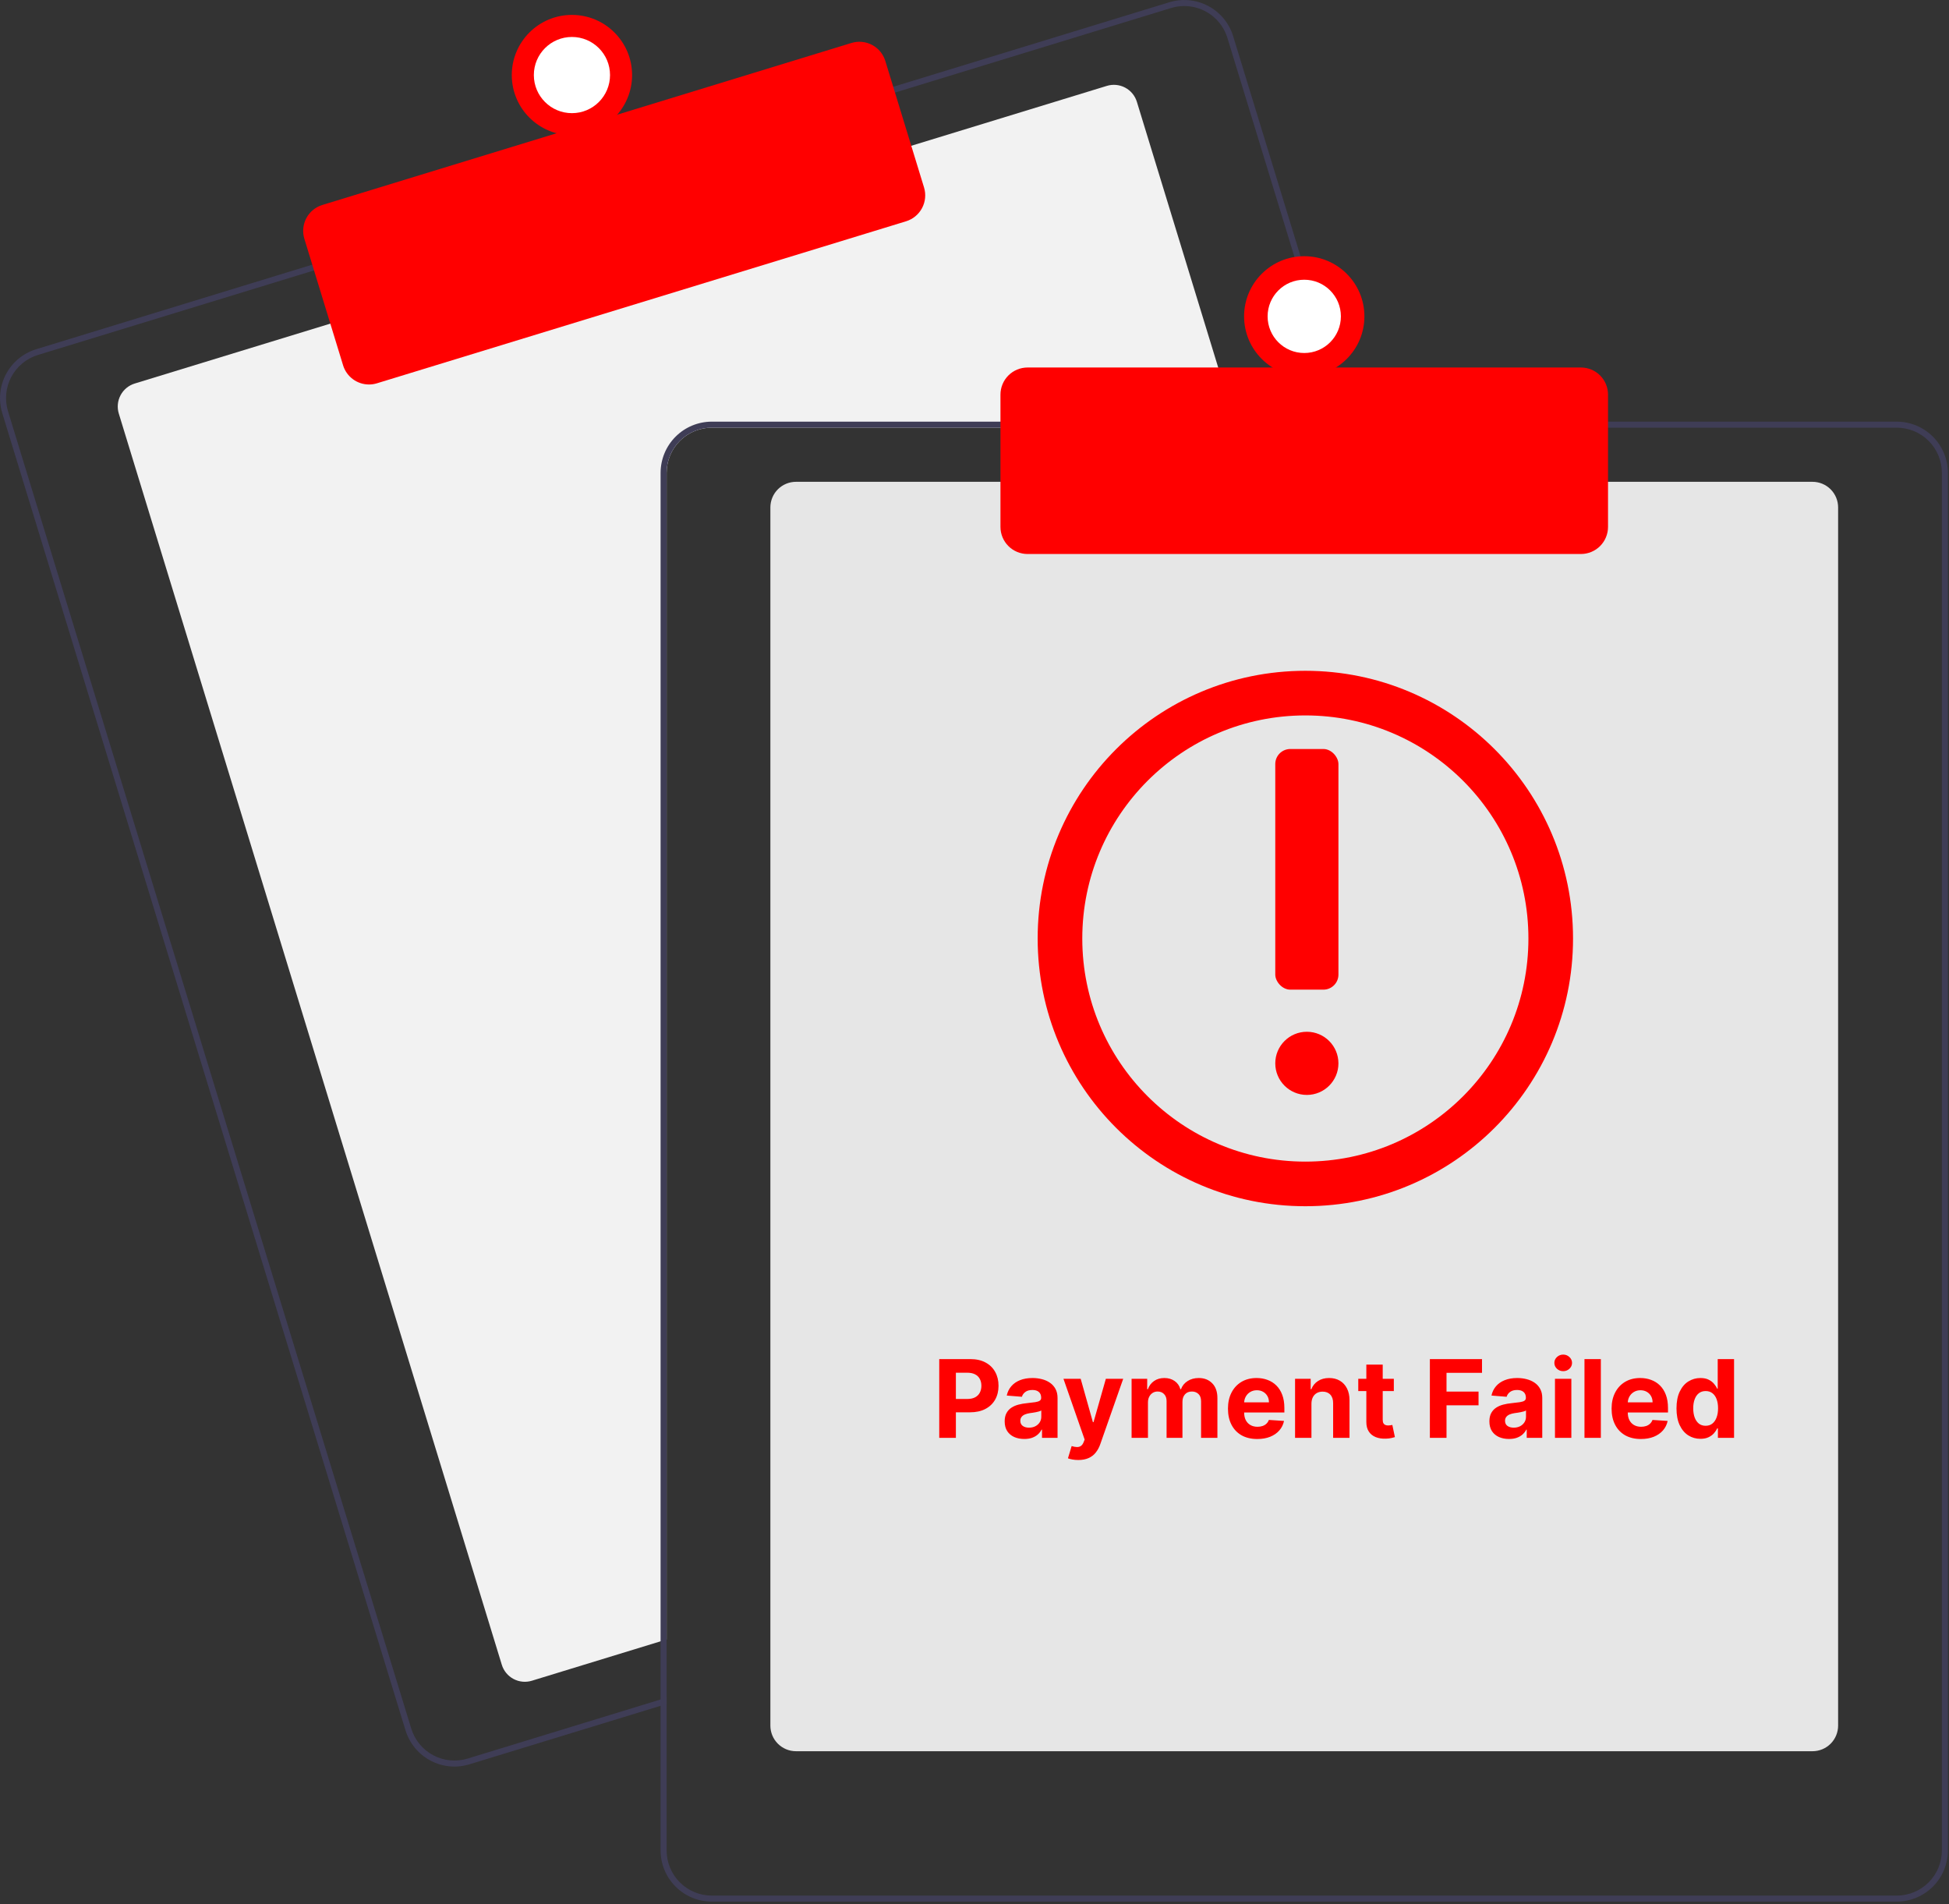<svg width="648" height="633" viewBox="0 0 648 633" fill="none" xmlns="http://www.w3.org/2000/svg">
<rect x="0" y="0" width="648" height="633" fill="#333333" stroke="none"/>
<g clip-path="url(#clip0_85_384)">
<path d="M411.147 142.175H236.638C232.661 142.179 228.848 143.761 226.036 146.573C223.224 149.385 221.642 153.198 221.638 157.175V545.025L219.638 545.635L176.828 558.745C174.799 559.363 172.607 559.152 170.734 558.156C168.861 557.161 167.46 555.462 166.838 553.435L39.498 137.485C38.878 135.456 39.089 133.264 40.085 131.391C41.08 129.517 42.779 128.116 44.808 127.495L110.778 107.295L302.028 48.755L367.997 28.555C369.001 28.246 370.057 28.138 371.102 28.237C372.148 28.336 373.164 28.641 374.092 29.133C375.02 29.625 375.841 30.296 376.51 31.106C377.178 31.916 377.681 32.85 377.988 33.855L410.538 140.175L411.147 142.175Z" fill="#F2F2F2"/>
<path d="M449.228 140.174L409.998 12.034C409.345 9.898 408.278 7.913 406.858 6.19C405.438 4.468 403.692 3.042 401.72 1.995C399.749 0.947 397.59 0.298 395.368 0.085C393.145 -0.128 390.903 0.099 388.768 0.754L296.018 29.143L104.778 87.694L12.028 116.094C7.72 117.417 4.112 120.395 1.997 124.375C-0.118 128.356 -0.567 133.012 0.748 137.324L134.828 575.254C135.896 578.734 138.052 581.78 140.978 583.945C143.905 586.11 147.448 587.28 151.089 587.284C152.773 587.284 154.449 587.032 156.058 586.534L219.638 567.074L221.638 566.454V564.364L219.638 564.974L155.468 584.624C151.665 585.783 147.557 585.386 144.046 583.521C140.535 581.656 137.907 578.474 136.738 574.674L2.669 136.734C2.09 134.85 1.888 132.872 2.075 130.91C2.262 128.949 2.834 127.044 3.758 125.304C4.682 123.565 5.94 122.024 7.461 120.771C8.981 119.519 10.734 118.578 12.618 118.004L105.368 89.603L296.608 31.064L389.358 2.664C390.788 2.227 392.274 2.005 393.768 2.004C396.975 2.011 400.096 3.045 402.673 4.954C405.25 6.863 407.148 9.547 408.088 12.614L447.138 140.174L447.758 142.174H449.838L449.228 140.174Z" fill="#3F3D56"/>
<path d="M122.683 127.821C120.756 127.82 118.879 127.201 117.33 126.055C115.78 124.909 114.638 123.297 114.072 121.455L101.191 79.383C100.845 78.253 100.725 77.066 100.838 75.889C100.951 74.713 101.294 73.57 101.849 72.526C102.403 71.482 103.158 70.558 104.07 69.806C104.981 69.054 106.032 68.489 107.163 68.143L283.102 14.279C285.384 13.582 287.849 13.82 289.957 14.939C292.064 16.059 293.642 17.969 294.342 20.25L307.223 62.322C307.919 64.604 307.681 67.07 306.562 69.177C305.442 71.284 303.533 72.862 301.252 73.563L125.312 127.426C124.46 127.688 123.574 127.821 122.683 127.821Z" fill="#FF0000"/>
<path d="M190.156 44.955C201.202 44.955 210.156 36.001 210.156 24.955C210.156 13.909 201.202 4.955 190.156 4.955C179.111 4.955 170.156 13.909 170.156 24.955C170.156 36.001 179.111 44.955 190.156 44.955Z" fill="#FF0000"/>
<path d="M190.157 37.618C197.151 37.618 202.821 31.948 202.821 24.954C202.821 17.959 197.151 12.289 190.157 12.289C183.162 12.289 177.492 17.959 177.492 24.954C177.492 31.948 183.162 37.618 190.157 37.618Z" fill="white"/>
<path d="M602.633 582.174H264.633C262.379 582.171 260.219 581.275 258.625 579.681C257.032 578.088 256.135 575.927 256.133 573.674V168.674C256.135 166.42 257.032 164.26 258.625 162.666C260.219 161.073 262.379 160.176 264.633 160.174H602.633C604.886 160.176 607.047 161.073 608.64 162.666C610.234 164.26 611.13 166.42 611.133 168.674V573.674C611.13 575.927 610.234 578.088 608.64 579.681C607.047 581.275 604.886 582.171 602.633 582.174Z" fill="#E6E6E6"/>
<path d="M447.133 140.174H236.633C232.126 140.18 227.806 141.973 224.619 145.16C221.432 148.347 219.639 152.667 219.633 157.174V564.974L221.633 564.364V157.174C221.638 153.197 223.22 149.385 226.032 146.573C228.844 143.761 232.656 142.179 236.633 142.174H447.753L447.133 140.174ZM630.633 140.174H236.633C232.126 140.18 227.806 141.973 224.619 145.16C221.432 148.347 219.639 152.667 219.633 157.174V615.174C219.639 619.681 221.432 624.001 224.619 627.188C227.806 630.374 232.126 632.167 236.633 632.174H630.633C635.14 632.167 639.46 630.374 642.647 627.188C645.833 624.001 647.626 619.681 647.633 615.174V157.174C647.626 152.667 645.833 148.347 642.647 145.16C639.46 141.973 635.14 140.18 630.633 140.174ZM645.633 615.174C645.628 619.151 644.046 622.963 641.234 625.775C638.422 628.587 634.61 630.169 630.633 630.174H236.633C232.656 630.169 228.844 628.587 226.032 625.775C223.22 622.963 221.638 619.151 221.633 615.174V157.174C221.638 153.197 223.22 149.385 226.032 146.573C228.844 143.761 232.656 142.179 236.633 142.174H630.633C634.61 142.179 638.422 143.761 641.234 146.573C644.046 149.385 645.628 153.197 645.633 157.174V615.174Z" fill="#3F3D56"/>
<path d="M525.633 184.174H341.633C339.247 184.171 336.959 183.222 335.272 181.535C333.585 179.848 332.635 177.56 332.633 175.174V131.174C332.636 128.788 333.585 126.5 335.272 124.813C336.959 123.126 339.247 122.177 341.633 122.174H525.633C528.019 122.177 530.307 123.126 531.994 124.813C533.681 126.5 534.63 128.788 534.633 131.174V175.174C534.63 177.56 533.681 179.848 531.994 181.535C530.307 183.222 528.019 184.171 525.633 184.174Z" fill="#FF0000"/>
<path d="M433.633 125.174C444.679 125.174 453.633 116.22 453.633 105.174C453.633 94.128 444.679 85.174 433.633 85.174C422.587 85.174 413.633 94.128 413.633 105.174C413.633 116.22 422.587 125.174 433.633 125.174Z" fill="#FF0000"/>
<path d="M433.635 117.356C440.363 117.356 445.817 111.902 445.817 105.174C445.817 98.446 440.363 92.992 433.635 92.992C426.907 92.992 421.453 98.446 421.453 105.174C421.453 111.902 426.907 117.356 433.635 117.356Z" fill="white"/>
<path d="M523 312C523 361.153 483.153 401 434 401C384.847 401 345 361.153 345 312C345 262.847 384.847 223 434 223C483.153 223 523 262.847 523 312ZM359.835 312C359.835 352.96 393.04 386.165 434 386.165C474.96 386.165 508.165 352.96 508.165 312C508.165 271.04 474.96 237.835 434 237.835C393.04 237.835 359.835 271.04 359.835 312Z" fill="#FF0000"/>
<rect x="424" y="249" width="21" height="80" rx="5" fill="#FF0000"/>
<circle cx="434.5" cy="353.5" r="10.5" fill="#FF0000"/>
<path d="M312.276 478V451.818H322.605C324.591 451.818 326.283 452.197 327.68 452.956C329.078 453.706 330.143 454.75 330.876 456.088C331.618 457.418 331.989 458.952 331.989 460.69C331.989 462.429 331.614 463.963 330.864 465.293C330.114 466.622 329.027 467.658 327.604 468.399C326.189 469.141 324.476 469.511 322.464 469.511H315.881V465.075H321.57C322.635 465.075 323.513 464.892 324.203 464.526C324.902 464.151 325.422 463.635 325.763 462.979C326.112 462.314 326.287 461.551 326.287 460.69C326.287 459.821 326.112 459.062 325.763 458.415C325.422 457.759 324.902 457.251 324.203 456.893C323.504 456.527 322.618 456.344 321.544 456.344H317.811V478H312.276ZM340.554 478.371C339.301 478.371 338.185 478.153 337.205 477.719C336.224 477.276 335.449 476.624 334.878 475.763C334.315 474.893 334.034 473.811 334.034 472.516C334.034 471.425 334.234 470.509 334.635 469.767C335.036 469.026 335.581 468.429 336.271 467.977C336.962 467.526 337.746 467.185 338.624 466.955C339.51 466.724 340.439 466.562 341.411 466.469C342.553 466.349 343.473 466.239 344.172 466.136C344.871 466.026 345.378 465.864 345.693 465.651C346.009 465.437 346.166 465.122 346.166 464.705V464.628C346.166 463.818 345.911 463.192 345.399 462.749C344.896 462.305 344.18 462.084 343.251 462.084C342.271 462.084 341.491 462.301 340.912 462.736C340.332 463.162 339.949 463.699 339.761 464.347L334.724 463.938C334.98 462.744 335.483 461.713 336.233 460.844C336.983 459.966 337.95 459.293 339.135 458.824C340.328 458.347 341.709 458.108 343.277 458.108C344.368 458.108 345.412 458.236 346.409 458.491C347.415 458.747 348.305 459.143 349.081 459.68C349.865 460.217 350.483 460.908 350.935 461.751C351.386 462.587 351.612 463.588 351.612 464.756V478H346.447V475.277H346.294C345.979 475.891 345.557 476.432 345.028 476.901C344.5 477.361 343.865 477.723 343.124 477.987C342.382 478.243 341.526 478.371 340.554 478.371ZM342.114 474.612C342.915 474.612 343.622 474.455 344.236 474.139C344.849 473.815 345.331 473.381 345.68 472.835C346.03 472.29 346.205 471.672 346.205 470.982V468.898C346.034 469.009 345.8 469.111 345.501 469.205C345.212 469.29 344.884 469.371 344.517 469.447C344.151 469.516 343.784 469.58 343.418 469.639C343.051 469.69 342.719 469.737 342.42 469.78C341.781 469.874 341.223 470.023 340.746 470.227C340.268 470.432 339.898 470.709 339.634 471.058C339.369 471.399 339.237 471.825 339.237 472.337C339.237 473.078 339.506 473.645 340.043 474.037C340.588 474.42 341.278 474.612 342.114 474.612ZM358.496 485.364C357.806 485.364 357.158 485.308 356.553 485.197C355.957 485.095 355.462 484.963 355.07 484.801L356.298 480.736C356.937 480.932 357.512 481.038 358.023 481.055C358.543 481.072 358.991 480.953 359.366 480.697C359.749 480.442 360.06 480.007 360.299 479.393L360.619 478.562L353.575 458.364H359.302L363.367 472.784H363.572L367.675 458.364H373.441L365.809 480.122C365.442 481.179 364.944 482.099 364.313 482.884C363.691 483.676 362.903 484.286 361.948 484.712C360.994 485.146 359.843 485.364 358.496 485.364ZM376.228 478V458.364H381.418V461.828H381.648C382.058 460.678 382.739 459.77 383.694 459.105C384.648 458.44 385.79 458.108 387.12 458.108C388.467 458.108 389.613 458.445 390.559 459.118C391.505 459.783 392.136 460.686 392.451 461.828H392.656C393.056 460.703 393.781 459.804 394.829 459.131C395.886 458.449 397.134 458.108 398.575 458.108C400.407 458.108 401.894 458.692 403.036 459.859C404.187 461.018 404.762 462.663 404.762 464.794V478H399.329V465.868C399.329 464.777 399.039 463.959 398.46 463.413C397.88 462.868 397.156 462.595 396.286 462.595C395.298 462.595 394.526 462.911 393.972 463.541C393.418 464.163 393.141 464.986 393.141 466.009V478H387.862V465.753C387.862 464.79 387.585 464.023 387.031 463.452C386.485 462.881 385.765 462.595 384.87 462.595C384.265 462.595 383.719 462.749 383.234 463.055C382.756 463.354 382.377 463.776 382.096 464.321C381.815 464.858 381.674 465.489 381.674 466.213V478H376.228ZM418.013 478.384C415.993 478.384 414.254 477.974 412.797 477.156C411.348 476.33 410.232 475.162 409.447 473.653C408.663 472.136 408.271 470.342 408.271 468.271C408.271 466.251 408.663 464.479 409.447 462.953C410.232 461.428 411.335 460.239 412.759 459.386C414.19 458.534 415.869 458.108 417.795 458.108C419.091 458.108 420.297 458.317 421.413 458.734C422.538 459.143 423.518 459.761 424.354 460.588C425.197 461.415 425.854 462.455 426.322 463.707C426.791 464.952 427.026 466.409 427.026 468.08V469.575H410.445V466.2H421.899C421.899 465.416 421.729 464.722 421.388 464.116C421.047 463.511 420.574 463.038 419.969 462.697C419.372 462.348 418.678 462.173 417.885 462.173C417.058 462.173 416.325 462.365 415.686 462.749C415.055 463.124 414.561 463.631 414.203 464.27C413.845 464.901 413.662 465.604 413.653 466.379V469.588C413.653 470.56 413.832 471.399 414.19 472.107C414.557 472.814 415.072 473.359 415.737 473.743C416.402 474.126 417.19 474.318 418.102 474.318C418.707 474.318 419.261 474.233 419.764 474.062C420.267 473.892 420.697 473.636 421.055 473.295C421.413 472.955 421.686 472.537 421.874 472.043L426.911 472.375C426.655 473.585 426.131 474.642 425.338 475.545C424.554 476.44 423.54 477.139 422.295 477.642C421.06 478.136 419.632 478.384 418.013 478.384ZM436.026 466.648V478H430.58V458.364H435.77V461.828H436C436.435 460.686 437.163 459.783 438.186 459.118C439.209 458.445 440.449 458.108 441.906 458.108C443.27 458.108 444.459 458.406 445.473 459.003C446.487 459.599 447.276 460.452 447.838 461.56C448.401 462.659 448.682 463.972 448.682 465.497V478H443.236V466.469C443.244 465.267 442.938 464.33 442.315 463.656C441.693 462.974 440.837 462.634 439.746 462.634C439.013 462.634 438.365 462.791 437.803 463.107C437.249 463.422 436.814 463.882 436.499 464.487C436.192 465.084 436.034 465.804 436.026 466.648ZM463.419 458.364V462.455H451.593V458.364H463.419ZM454.278 453.659H459.724V471.966C459.724 472.469 459.801 472.861 459.954 473.142C460.108 473.415 460.321 473.607 460.593 473.717C460.875 473.828 461.199 473.884 461.565 473.884C461.821 473.884 462.076 473.862 462.332 473.82C462.588 473.768 462.784 473.73 462.92 473.705L463.777 477.757C463.504 477.842 463.12 477.94 462.626 478.051C462.132 478.17 461.531 478.243 460.824 478.268C459.511 478.32 458.36 478.145 457.372 477.744C456.392 477.344 455.629 476.722 455.083 475.878C454.538 475.034 454.27 473.969 454.278 472.682V453.659ZM475.401 478V451.818H492.736V456.382H480.936V462.621H491.585V467.185H480.936V478H475.401ZM501.71 478.371C500.457 478.371 499.341 478.153 498.361 477.719C497.381 477.276 496.605 476.624 496.034 475.763C495.472 474.893 495.19 473.811 495.19 472.516C495.19 471.425 495.391 470.509 495.791 469.767C496.192 469.026 496.737 468.429 497.428 467.977C498.118 467.526 498.902 467.185 499.78 466.955C500.666 466.724 501.595 466.562 502.567 466.469C503.709 466.349 504.629 466.239 505.328 466.136C506.027 466.026 506.534 465.864 506.849 465.651C507.165 465.437 507.322 465.122 507.322 464.705V464.628C507.322 463.818 507.067 463.192 506.555 462.749C506.053 462.305 505.337 462.084 504.408 462.084C503.428 462.084 502.648 462.301 502.068 462.736C501.489 463.162 501.105 463.699 500.918 464.347L495.881 463.938C496.136 462.744 496.639 461.713 497.389 460.844C498.139 459.966 499.107 459.293 500.291 458.824C501.484 458.347 502.865 458.108 504.433 458.108C505.524 458.108 506.568 458.236 507.565 458.491C508.571 458.747 509.462 459.143 510.237 459.68C511.021 460.217 511.639 460.908 512.091 461.751C512.543 462.587 512.768 463.588 512.768 464.756V478H507.604V475.277H507.45C507.135 475.891 506.713 476.432 506.185 476.901C505.656 477.361 505.021 477.723 504.28 477.987C503.538 478.243 502.682 478.371 501.71 478.371ZM503.27 474.612C504.071 474.612 504.778 474.455 505.392 474.139C506.006 473.815 506.487 473.381 506.837 472.835C507.186 472.29 507.361 471.672 507.361 470.982V468.898C507.19 469.009 506.956 469.111 506.658 469.205C506.368 469.29 506.04 469.371 505.673 469.447C505.307 469.516 504.94 469.58 504.574 469.639C504.207 469.69 503.875 469.737 503.577 469.78C502.938 469.874 502.379 470.023 501.902 470.227C501.425 470.432 501.054 470.709 500.79 471.058C500.526 471.399 500.393 471.825 500.393 472.337C500.393 473.078 500.662 473.645 501.199 474.037C501.744 474.42 502.435 474.612 503.27 474.612ZM516.994 478V458.364H522.44V478H516.994ZM519.729 455.832C518.92 455.832 518.225 455.564 517.646 455.027C517.075 454.482 516.789 453.83 516.789 453.071C516.789 452.321 517.075 451.678 517.646 451.141C518.225 450.595 518.92 450.322 519.729 450.322C520.539 450.322 521.229 450.595 521.8 451.141C522.38 451.678 522.67 452.321 522.67 453.071C522.67 453.83 522.38 454.482 521.8 455.027C521.229 455.564 520.539 455.832 519.729 455.832ZM532.248 451.818V478H526.802V451.818H532.248ZM545.56 478.384C543.54 478.384 541.801 477.974 540.344 477.156C538.895 476.33 537.778 475.162 536.994 473.653C536.21 472.136 535.818 470.342 535.818 468.271C535.818 466.251 536.21 464.479 536.994 462.953C537.778 461.428 538.882 460.239 540.305 459.386C541.737 458.534 543.416 458.108 545.342 458.108C546.638 458.108 547.844 458.317 548.96 458.734C550.085 459.143 551.065 459.761 551.901 460.588C552.744 461.415 553.401 462.455 553.869 463.707C554.338 464.952 554.572 466.409 554.572 468.08V469.575H537.991V466.2H549.446C549.446 465.416 549.276 464.722 548.935 464.116C548.594 463.511 548.121 463.038 547.516 462.697C546.919 462.348 546.224 462.173 545.432 462.173C544.605 462.173 543.872 462.365 543.233 462.749C542.602 463.124 542.108 463.631 541.75 464.27C541.392 464.901 541.209 465.604 541.2 466.379V469.588C541.2 470.56 541.379 471.399 541.737 472.107C542.104 472.814 542.619 473.359 543.284 473.743C543.949 474.126 544.737 474.318 545.649 474.318C546.254 474.318 546.808 474.233 547.311 474.062C547.814 473.892 548.244 473.636 548.602 473.295C548.96 472.955 549.233 472.537 549.42 472.043L554.457 472.375C554.202 473.585 553.678 474.642 552.885 475.545C552.101 476.44 551.087 477.139 549.842 477.642C548.607 478.136 547.179 478.384 545.56 478.384ZM565.362 478.32C563.871 478.32 562.52 477.936 561.31 477.169C560.108 476.393 559.153 475.256 558.446 473.756C557.747 472.247 557.398 470.398 557.398 468.207C557.398 465.957 557.76 464.087 558.484 462.595C559.209 461.095 560.172 459.974 561.374 459.233C562.584 458.483 563.909 458.108 565.349 458.108C566.449 458.108 567.365 458.295 568.098 458.67C568.839 459.037 569.436 459.497 569.888 460.051C570.348 460.597 570.697 461.134 570.936 461.662H571.102V451.818H576.536V478H571.166V474.855H570.936C570.68 475.401 570.318 475.942 569.849 476.479C569.389 477.007 568.788 477.446 568.047 477.795C567.314 478.145 566.419 478.32 565.362 478.32ZM567.088 473.986C567.966 473.986 568.707 473.747 569.312 473.27C569.926 472.784 570.395 472.107 570.719 471.237C571.051 470.368 571.217 469.349 571.217 468.182C571.217 467.014 571.055 466 570.732 465.139C570.408 464.278 569.939 463.614 569.325 463.145C568.712 462.676 567.966 462.442 567.088 462.442C566.193 462.442 565.439 462.685 564.825 463.17C564.212 463.656 563.747 464.33 563.432 465.19C563.116 466.051 562.959 467.048 562.959 468.182C562.959 469.324 563.116 470.334 563.432 471.212C563.756 472.081 564.22 472.763 564.825 473.257C565.439 473.743 566.193 473.986 567.088 473.986Z" fill="#FF0000"/>
</g>
<defs>
<clipPath id="clip0_85_384">
<rect width="647.636" height="632.174" fill="white"/>
</clipPath>
</defs>
</svg>
